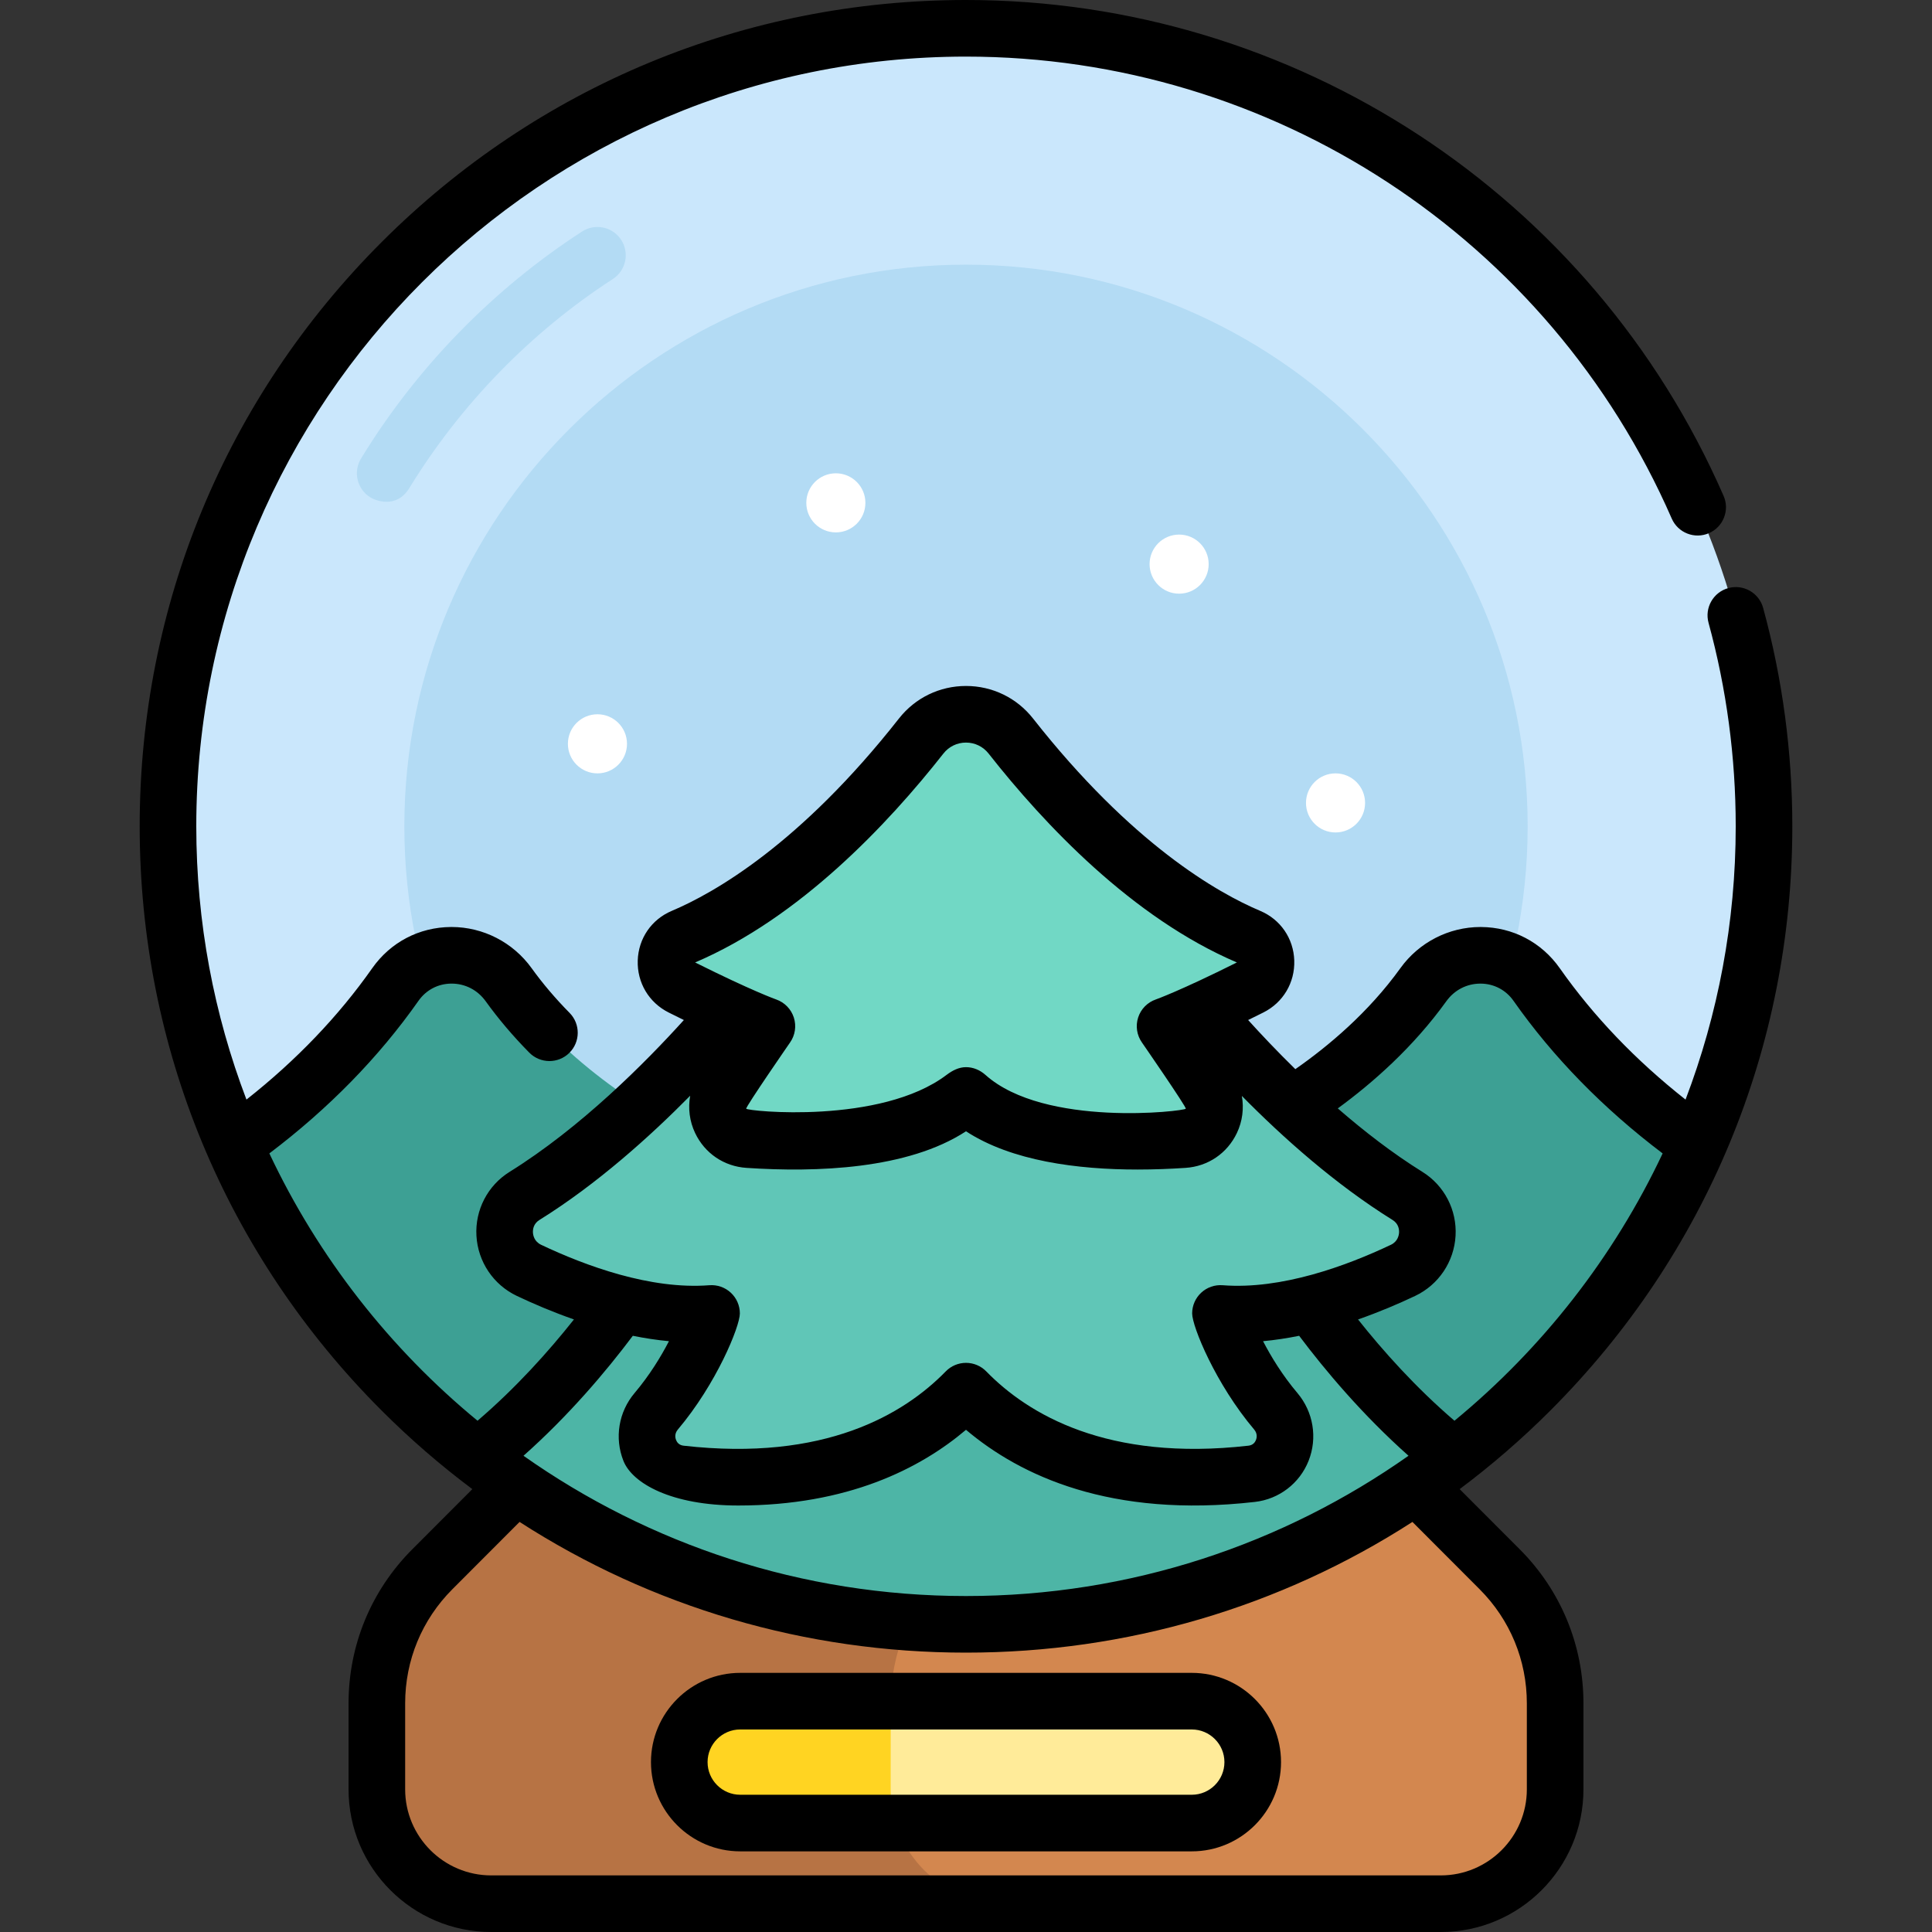 <?xml version="1.0" encoding="iso-8859-1"?>
<!-- Generator: Adobe Illustrator 19.0.0, SVG Export Plug-In . SVG Version: 6.00 Build 0)  -->
<svg version="1.1" id="Capa_1" xmlns="http://www.w3.org/2000/svg" xmlns:xlink="http://www.w3.org/1999/xlink" x="0px" y="0px"
	 viewBox="0 0 512 512" style="enable-background:new 0 0 512 512;" xml:space="preserve">
<rect x="0" y="0" width="512" height="512" fill="#333333" stroke="none"/>
<path style="fill:#D3874F;" d="M372.486,390.888H139.514l-24.939,24.979c-9.415,9.43-14.703,22.211-14.703,35.537v22.788
	c0,16.738,13.569,30.308,30.308,30.308h251.642c16.738,0,30.308-13.569,30.308-30.308v-22.788c0-13.326-5.288-26.107-14.703-35.537
	L372.486,390.888z"/>
<path style="fill:#B77344;" d="M236.04,474.192v-22.788c0-13.326,5.288-26.107,14.703-35.537l24.94-24.979H139.514l-24.939,24.979
	c-9.415,9.43-14.704,22.211-14.704,35.537v22.788c0,16.738,13.569,30.308,30.308,30.308h136.168
	C249.609,504.5,236.04,490.931,236.04,474.192z"/>
<path style="fill:#FFEB99;" d="M315.836,483.128H196.164c-8.883,0-16.151-7.268-16.151-16.151l0,0
	c0-8.883,7.268-16.151,16.151-16.151h119.671c8.883,0,16.151,7.268,16.151,16.151l0,0
	C331.986,475.86,324.719,483.128,315.836,483.128z"/>
<path style="fill:#FFD422;" d="M236.054,450.826h-39.889c-8.883,0-16.151,7.268-16.151,16.151s7.268,16.151,16.151,16.151h41.216
	c-0.87-2.825-1.341-5.825-1.341-8.935C236.04,474.192,236.052,451.019,236.054,450.826z"/>
<circle style="fill:#CAE7FC;" cx="256" cy="218.98" r="211.48"/>
<path style="fill:#B3DBF4;" d="M256,367.827c-82.072,0-148.844-66.771-148.844-148.845S173.928,70.138,256,70.138
	c82.073,0,148.845,66.771,148.845,148.845S338.073,367.827,256,367.827z"/>
<g>
	<circle style="fill:#FFFFFF;" cx="221.51" cy="133.26" r="7.83"/>
	<circle style="fill:#FFFFFF;" cx="158.33" cy="197.12" r="7.83"/>
	<circle style="fill:#FFFFFF;" cx="353.93" cy="212.78" r="7.83"/>
	<circle style="fill:#FFFFFF;" cx="312.48" cy="149.5" r="7.83"/>
</g>
<path style="fill:#B3DBF4;" d="M98.175,131.829c-3.536-2.157-4.653-6.772-2.496-10.309c14.668-24.043,34.922-44.847,58.571-60.164
	c3.475-2.253,8.12-1.26,10.372,2.218c2.252,3.477,1.259,8.12-2.218,10.372c-21.772,14.102-40.373,33.281-53.921,55.387
	C105.02,134.984,99.395,132.573,98.175,131.829z"/>
<g>
	<path style="fill:#3DA094;" d="M134.794,260.955c-7.42-10.316-22.719-10.437-30.025-0.04
		c-9.031,12.854-22.675,28.068-42.787,42.358c22.267,51.183,64.195,91.839,116.248,112.434V297.926
		C178.23,297.926,152.16,285.098,134.794,260.955z"/>
	<path style="fill:#3DA094;" d="M450.017,303.274c-20.112-14.29-33.755-29.505-42.787-42.359
		c-7.305-10.397-22.604-10.277-30.024,0.039c-17.365,24.143-43.436,36.971-43.436,36.971v117.781
		C385.822,395.112,427.75,354.457,450.017,303.274z"/>
</g>
<path style="fill:#4DB5A6;" d="M256,430.465c48.763,0,93.671-16.504,129.443-44.23c-31.274-24.703-49.943-59.107-49.943-59.107h-159
	c0,0-18.67,34.403-49.943,59.107C162.329,413.962,207.237,430.465,256,430.465z"/>
<path style="fill:#60C6B7;" d="M323.431,348.076c16.951,1.324,35.164-5.149,48.379-11.417c8.034-3.81,8.739-15.034,1.188-19.729
	c-31.876-19.821-58.467-54.111-58.467-54.111H197.469c0,0-26.591,34.291-58.467,54.111c-7.551,4.695-6.845,15.918,1.188,19.729
	c13.215,6.268,31.428,12.741,48.379,11.417c0,0.354-4.522,13.929-14.669,25.928c-5.208,6.159-1.62,15.654,6.394,16.568
	c20.928,2.384,53.129,1.261,75.705-21.902c22.576,23.163,54.777,24.286,75.705,21.902c8.014-0.913,11.602-10.408,6.394-16.568
	C327.952,362.005,323.431,348.43,323.431,348.076z"/>
<path style="fill:#71D8C5;" d="M331.068,248.308c-27.021-11.415-50.017-36.489-63.189-53.25c-6.042-7.688-17.715-7.688-23.757,0
	c-13.173,16.761-36.168,41.835-63.189,53.25c-5.746,2.428-5.944,10.522-0.366,13.314c16.197,8.11,22.677,10.331,22.677,10.331
	l-11.499,16.263c-3.951,5.588-0.263,13.344,6.565,13.801c17.208,1.153,44.578,0.709,57.691-11.709
	c13.112,12.418,40.482,12.861,57.69,11.709c6.829-0.457,10.517-8.213,6.565-13.801l-11.499-16.263c0,0,6.48-2.222,22.677-10.331
	C337.012,258.829,336.814,250.735,331.068,248.308z"/>
<path d="M386.824,394.634c8.42-6.299,16.45-13.239,24.019-20.808c41.36-41.36,64.139-96.352,64.139-154.844
	c0-19.64-2.602-39.113-7.732-57.88c-1.092-3.996-5.226-6.345-9.212-5.257c-3.996,1.092-6.35,5.217-5.257,9.212
	c4.778,17.479,7.201,35.622,7.201,53.925c0,25.494-4.715,49.904-13.296,72.422c-13.183-10.392-24.371-22.064-33.319-34.801
	c-4.851-6.903-12.467-10.89-20.896-10.936c-0.048-0.001-0.095-0.001-0.142-0.001c-8.372,0-16.294,4.071-21.212,10.909
	c-8.449,11.746-19.105,20.674-27.84,26.762c-4.853-4.751-9.093-9.244-12.508-13.019c1.274-0.624,2.609-1.284,4.022-1.991
	c5.248-2.627,8.391-7.91,8.201-13.786c-0.188-5.84-3.64-10.876-9.006-13.143v-0.001c-11.265-4.758-34.066-17.709-60.211-50.975
	c-4.312-5.486-10.79-8.633-17.775-8.633c-6.985,0-13.464,3.146-17.774,8.632c-26.146,33.267-48.947,46.218-60.212,50.977
	c-5.366,2.267-8.817,7.303-9.006,13.143c-0.189,5.876,2.953,11.159,8.201,13.786c1.414,0.708,2.75,1.368,4.024,1.992
	c-10.208,11.292-27.328,28.512-46.191,40.242c-5.805,3.608-9.169,10.099-8.781,16.938c0.391,6.88,4.496,12.986,10.716,15.936
	c4.417,2.095,9.554,4.286,15.126,6.232c-6.741,8.508-15.369,18.125-25.551,26.844c-23.249-19.139-42.193-43.318-55.17-70.843
	c15.728-11.9,29.011-25.478,39.524-40.442c2.022-2.878,5.195-4.54,8.705-4.56c0.021,0,0.043,0,0.063,0
	c3.606,0,6.896,1.699,9.031,4.668c3.358,4.669,7.249,9.254,11.562,13.626c2.909,2.949,7.658,2.979,10.606,0.073
	c2.949-2.909,2.981-7.658,0.073-10.606c-3.771-3.823-7.157-7.811-10.064-11.852c-4.918-6.839-12.839-10.909-21.212-10.909
	c-0.047,0-0.095,0-0.142,0.001c-8.43,0.046-16.046,4.032-20.896,10.936c-8.949,12.737-20.137,24.409-33.319,34.801
	c-8.581-22.518-13.296-46.928-13.296-72.422C52.018,106.506,143.523,15,256,15c81.134,0,154.546,48.053,187.025,122.421
	c1.658,3.795,6.078,5.53,9.875,3.871c3.796-1.658,5.529-6.079,3.871-9.875C421.905,51.584,343.098,0,256,0
	c-58.492,0-113.483,22.778-154.844,64.139S37.018,160.49,37.018,218.982s22.778,113.483,64.139,154.844
	c7.569,7.569,15.599,14.509,24.019,20.808l-15.909,15.934c-10.896,10.912-16.896,25.415-16.896,40.836v22.788
	c0,20.848,16.96,37.808,37.808,37.808h251.643c20.848,0,37.808-16.96,37.808-37.808v-22.788c0-15.421-6-29.924-16.896-40.836
	L386.824,394.634z M383.295,265.334c2.135-2.968,5.423-4.667,9.03-4.667c0.021,0,0.042,0,0.063,0c3.51,0.02,6.683,1.682,8.705,4.56
	c10.513,14.963,23.796,28.542,39.524,40.442c-12.977,27.526-31.922,51.705-55.171,70.844c-10.331-8.853-19.013-18.6-25.551-26.845
	c5.572-1.946,10.71-4.137,15.128-6.232c6.22-2.949,10.325-9.056,10.716-15.936c0.388-6.84-2.977-13.33-8.78-16.938
	c-7.905-4.915-15.514-10.813-22.432-16.825C363.778,286.983,374.522,277.532,383.295,265.334z M250.02,199.691
	c1.448-1.843,3.628-2.9,5.98-2.9c2.352,0,4.532,1.058,5.981,2.901c14.735,18.748,38.086,43.531,65.803,55.369
	c-15.117,7.557-21.417,9.782-21.46,9.797c-2.234,0.767-3.978,2.541-4.704,4.789s-0.351,4.707,1.013,6.636
	c0,0,11.82,17.094,11.61,17.536c-0.316,0.665-37.42,5.058-53.086-8.956c-1.485-1.328-3.302-2.055-5.157-2.055
	c-1.855,0-3.569,0.852-5.157,2.055c-17.472,13.224-52.77,9.621-53.086,8.956c-0.21-0.442,11.61-17.536,11.61-17.536
	c1.359-1.923,1.728-4.377,1.01-6.62c-0.719-2.243-2.458-4.021-4.682-4.798c-0.063-0.021-6.354-2.244-21.479-9.805
	C211.932,243.223,235.284,218.439,250.02,199.691z M141.236,326.65c-0.046-0.821,0.116-2.35,1.726-3.351
	c15.237-9.475,29.298-22.134,39.945-32.92c-0.597,3.299-0.181,6.761,1.307,9.887c2.563,5.384,7.645,8.835,13.594,9.233
	c18.574,1.246,42.778,0.379,58.192-9.696c12.08,7.896,29.562,10.136,45.497,10.136c4.397,0,8.678-0.17,12.694-0.439
	c5.95-0.398,11.032-3.85,13.595-9.233c1.481-3.11,1.9-6.553,1.316-9.838c10.812,10.97,24.725,23.412,39.936,32.871
	c1.609,1.001,1.771,2.529,1.726,3.351c-0.039,0.682-0.328,2.359-2.168,3.232c-11.726,5.561-28.972,11.932-44.581,10.716
	c-2.084-0.16-4.141,0.552-5.677,1.972c-1.534,1.42-2.407,3.415-2.407,5.506c0,3.46,6.211,18.673,16.441,30.771
	c0.962,1.138,0.65,2.307,0.472,2.757c-0.244,0.616-0.787,1.379-1.987,1.516c-37.419,4.261-58.44-8.352-69.485-19.685
	c-1.412-1.449-3.349-2.266-5.371-2.266c-2.022,0-3.959,0.816-5.371,2.266c-11.046,11.332-32.062,23.95-69.485,19.685
	c-1.2-0.137-1.744-0.899-1.988-1.516c-0.179-0.45-0.489-1.619,0.474-2.757c10.229-12.099,16.44-27.312,16.44-30.771
	c0-2.091-0.873-4.086-2.407-5.506c-1.536-1.42-3.594-2.13-5.677-1.972c-15.604,1.218-32.855-5.154-44.581-10.716
	C141.564,329.01,141.275,327.332,141.236,326.65z M167.705,353.998c3.152,0.635,6.353,1.133,9.574,1.429
	c-2.118,4.083-5.116,9.02-9.104,13.735c-4.238,5.011-5.373,11.897-2.963,17.974c2.375,5.986,12.734,11.839,30.419,11.839
	c28.979,0,48.172-9.741,60.369-20.064c14.339,12.137,38.345,23.466,76.554,19.114c6.404-0.73,11.857-4.902,14.233-10.888
	c2.41-6.076,1.275-12.964-2.961-17.975c-3.988-4.716-6.986-9.652-9.104-13.735c3.218-0.295,6.417-0.793,9.567-1.428
	c6.833,9.095,16.731,20.897,28.981,31.792c-33.196,23.407-73.654,37.174-117.27,37.174c-43.615,0-84.072-13.766-117.267-37.172
	C150.713,375.144,160.52,363.564,167.705,353.998z M404.629,474.192c0,12.576-10.231,22.808-22.808,22.808H130.179
	c-12.576,0-22.808-10.231-22.808-22.808v-22.788c0-11.419,4.443-22.158,12.511-30.238l17.81-17.838
	C172.665,425.871,213.4,437.965,256,437.965s83.335-12.094,118.308-34.637l17.81,17.838c8.067,8.08,12.511,18.819,12.511,30.238
	L404.629,474.192L404.629,474.192z"/>
<path d="M315.836,443.326H196.164c-13.041,0-23.65,10.609-23.65,23.65s10.609,23.651,23.65,23.651h119.672
	c13.041,0,23.65-10.61,23.65-23.651S328.877,443.326,315.836,443.326z M315.836,475.628H196.164c-4.77,0-8.65-3.881-8.65-8.651
	s3.881-8.65,8.65-8.65h119.672c4.77,0,8.65,3.881,8.65,8.65C324.486,471.747,320.605,475.628,315.836,475.628z"/>
<g>
</g>
<g>
</g>
<g>
</g>
<g>
</g>
<g>
</g>
<g>
</g>
<g>
</g>
<g>
</g>
<g>
</g>
<g>
</g>
<g>
</g>
<g>
</g>
<g>
</g>
<g>
</g>
<g>
</g>
</svg>

